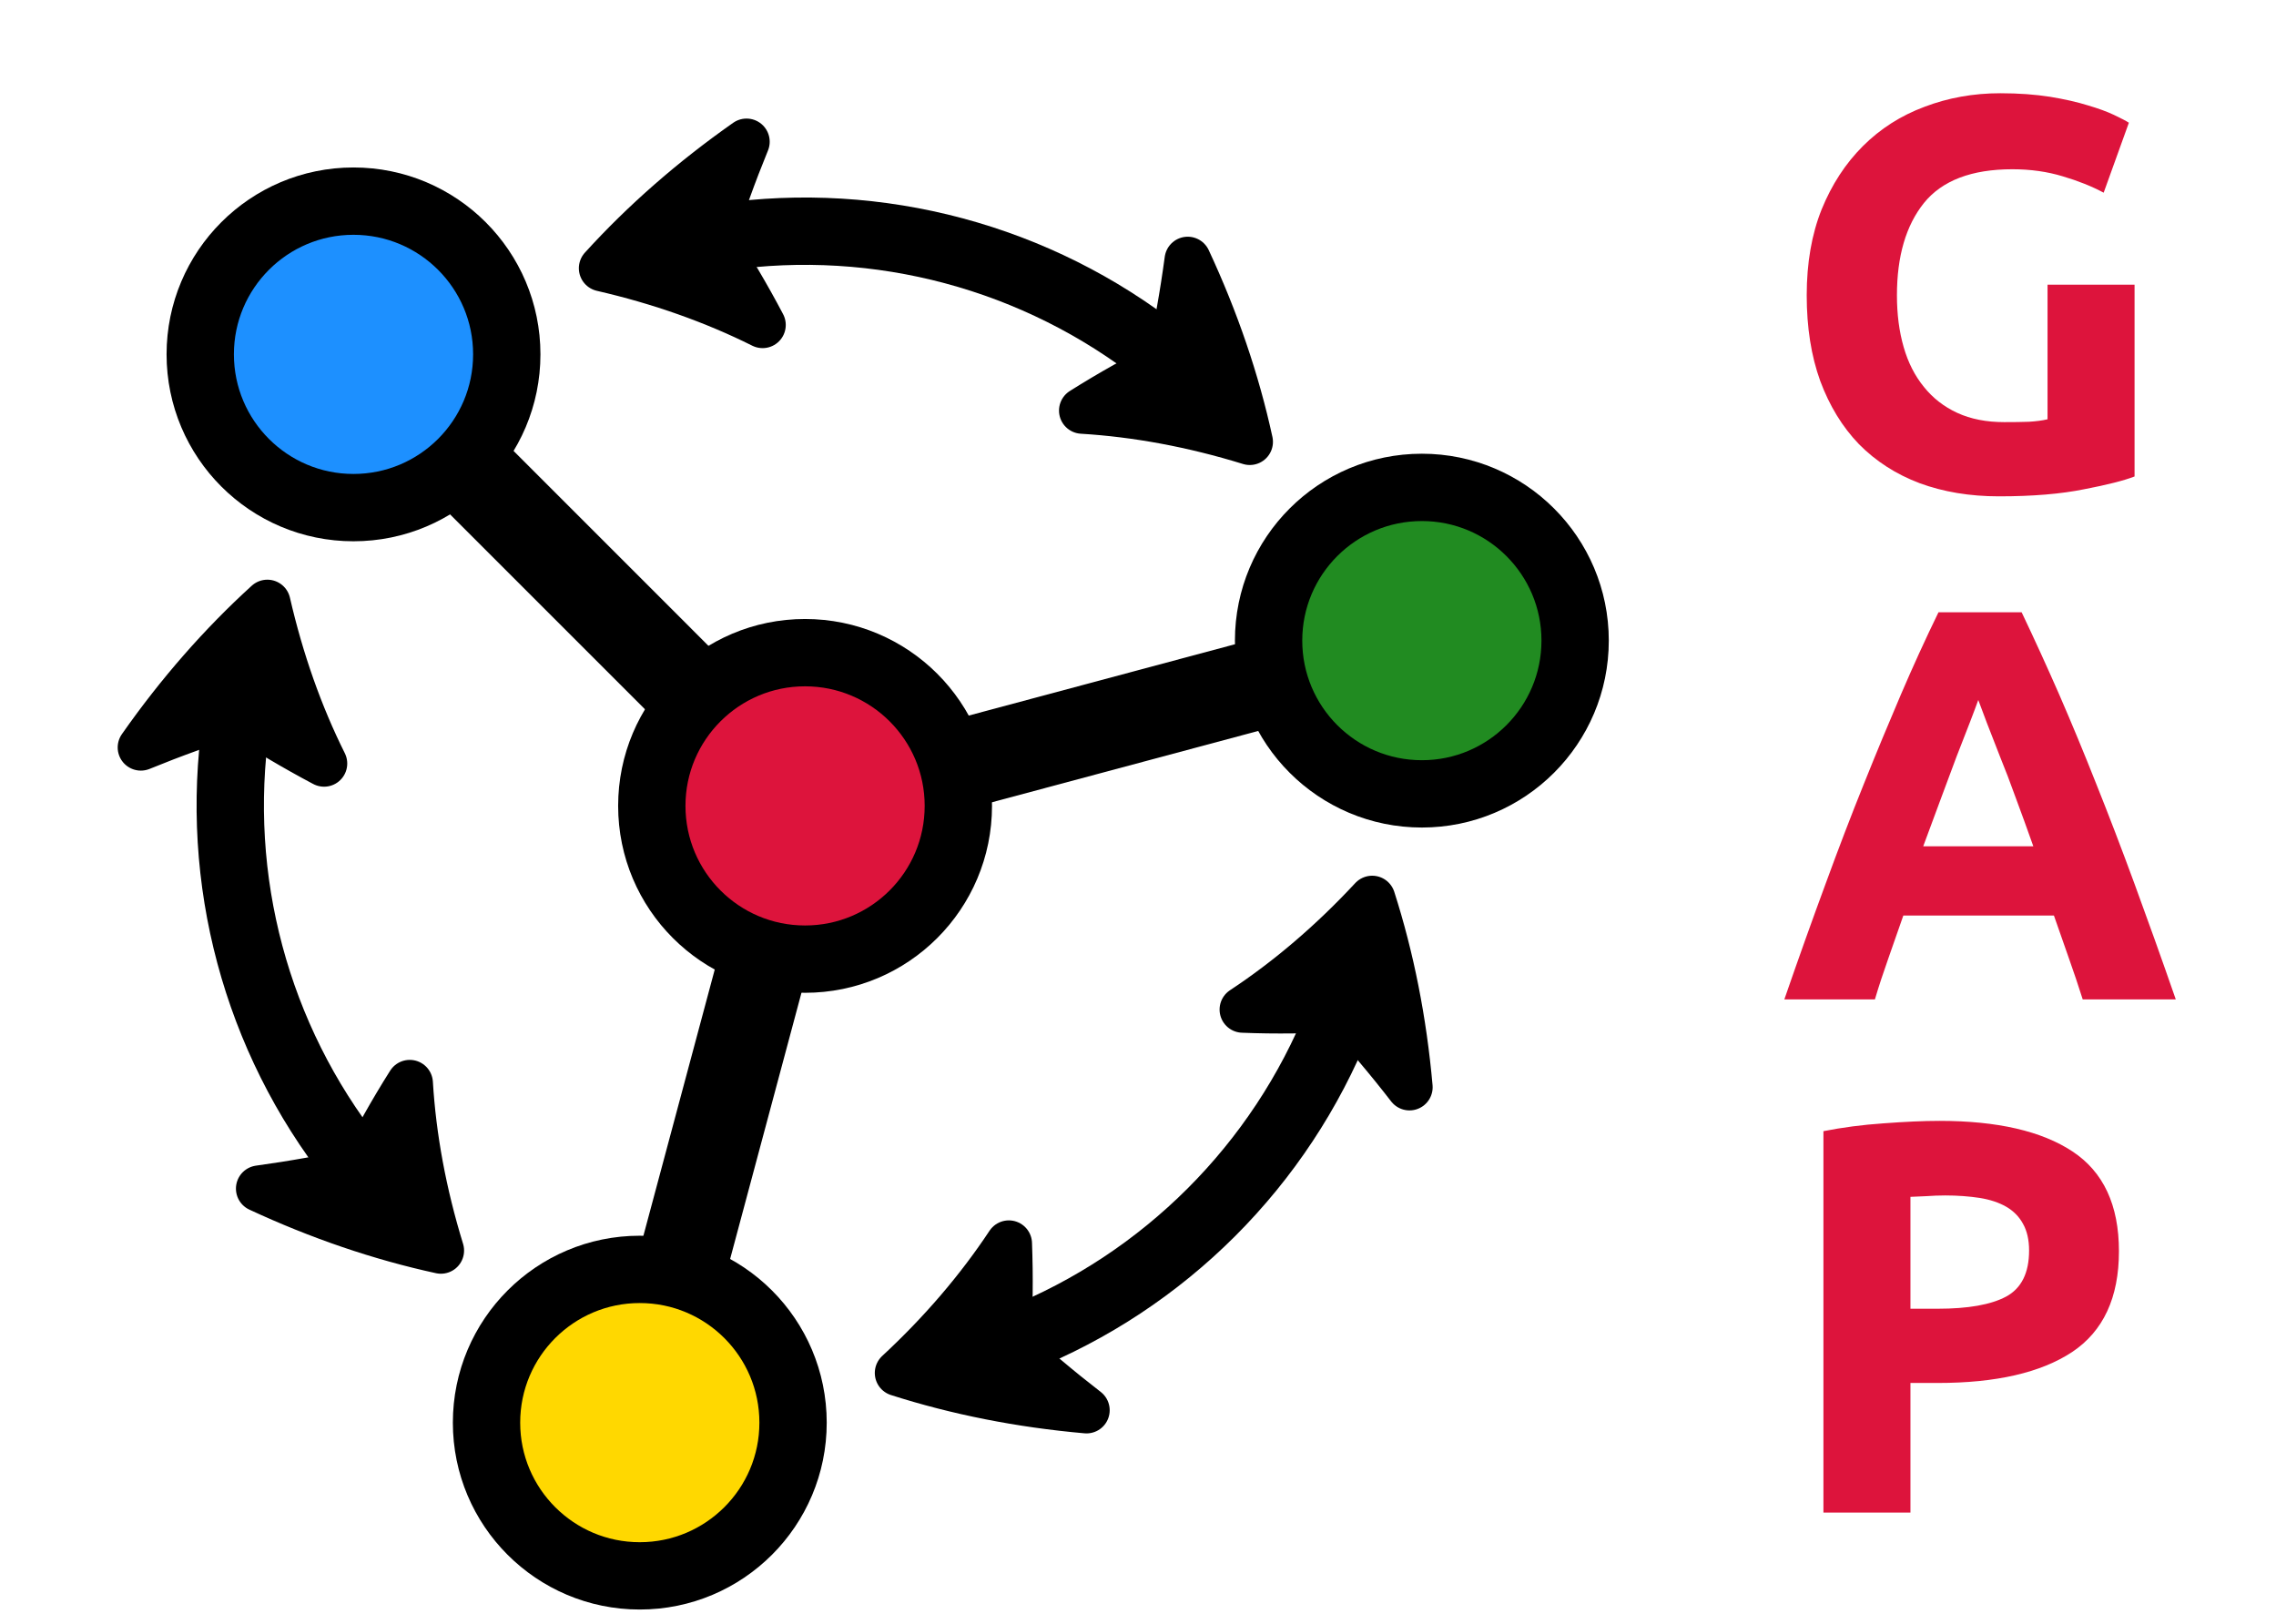 <?xml version="1.0" encoding="UTF-8"?>
<svg xmlns="http://www.w3.org/2000/svg" xmlns:xlink="http://www.w3.org/1999/xlink" width="100.122pt" height="71.451pt" viewBox="0 0 100.122 71.451">
<defs>
<g>
<g id="glyph-0-0">
<path d="M 10.281 -14.078 C 8.488 -14.078 7.191 -13.582 6.391 -12.594 C 5.598 -11.602 5.203 -10.25 5.203 -8.531 C 5.203 -7.695 5.301 -6.938 5.5 -6.25 C 5.695 -5.57 5.992 -4.988 6.391 -4.5 C 6.785 -4.008 7.273 -3.629 7.859 -3.359 C 8.453 -3.086 9.141 -2.953 9.922 -2.953 C 10.348 -2.953 10.711 -2.957 11.016 -2.969 C 11.328 -2.988 11.598 -3.023 11.828 -3.078 L 11.828 -9 L 15.656 -9 L 15.656 -0.562 C 15.195 -0.383 14.457 -0.195 13.438 0 C 12.426 0.207 11.176 0.312 9.688 0.312 C 8.406 0.312 7.242 0.117 6.203 -0.266 C 5.16 -0.66 4.27 -1.234 3.531 -1.984 C 2.801 -2.742 2.234 -3.672 1.828 -4.766 C 1.43 -5.867 1.234 -7.125 1.234 -8.531 C 1.234 -9.957 1.453 -11.219 1.891 -12.312 C 2.336 -13.406 2.941 -14.332 3.703 -15.094 C 4.473 -15.863 5.379 -16.441 6.422 -16.828 C 7.461 -17.223 8.57 -17.422 9.75 -17.422 C 10.562 -17.422 11.289 -17.367 11.938 -17.266 C 12.582 -17.16 13.133 -17.035 13.594 -16.891 C 14.062 -16.754 14.445 -16.613 14.75 -16.469 C 15.062 -16.32 15.281 -16.207 15.406 -16.125 L 14.297 -13.047 C 13.773 -13.328 13.176 -13.566 12.5 -13.766 C 11.82 -13.973 11.082 -14.078 10.281 -14.078 Z M 10.281 -14.078 "/>
</g>
<g id="glyph-0-1">
<path d="M 13.375 0 C 13.188 -0.594 12.984 -1.195 12.766 -1.812 C 12.547 -2.438 12.328 -3.062 12.109 -3.688 L 5.484 -3.688 C 5.266 -3.062 5.047 -2.438 4.828 -1.812 C 4.609 -1.195 4.41 -0.594 4.234 0 L 0.25 0 C 0.883 -1.832 1.488 -3.523 2.062 -5.078 C 2.633 -6.641 3.195 -8.109 3.75 -9.484 C 4.301 -10.859 4.844 -12.164 5.375 -13.406 C 5.906 -14.645 6.457 -15.852 7.031 -17.031 L 10.688 -17.031 C 11.25 -15.852 11.801 -14.645 12.344 -13.406 C 12.883 -12.164 13.426 -10.859 13.969 -9.484 C 14.52 -8.109 15.082 -6.641 15.656 -5.078 C 16.227 -3.523 16.832 -1.832 17.469 0 Z M 8.781 -13.172 C 8.695 -12.93 8.57 -12.598 8.406 -12.172 C 8.238 -11.742 8.047 -11.25 7.828 -10.688 C 7.617 -10.133 7.391 -9.52 7.141 -8.844 C 6.891 -8.176 6.629 -7.473 6.359 -6.734 L 11.203 -6.734 C 10.941 -7.473 10.688 -8.176 10.438 -8.844 C 10.195 -9.52 9.961 -10.133 9.734 -10.688 C 9.516 -11.25 9.32 -11.742 9.156 -12.172 C 9 -12.598 8.875 -12.93 8.781 -13.172 Z M 8.781 -13.172 "/>
</g>
<g id="glyph-0-2">
<path d="M 7.078 -17.234 C 9.617 -17.234 11.566 -16.785 12.922 -15.891 C 14.285 -14.992 14.969 -13.531 14.969 -11.5 C 14.969 -9.457 14.281 -7.977 12.906 -7.062 C 11.531 -6.156 9.562 -5.703 7 -5.703 L 5.797 -5.703 L 5.797 0 L 1.969 0 L 1.969 -16.781 C 2.801 -16.945 3.68 -17.062 4.609 -17.125 C 5.547 -17.195 6.367 -17.234 7.078 -17.234 Z M 7.328 -13.953 C 7.047 -13.953 6.77 -13.941 6.5 -13.922 C 6.227 -13.91 5.992 -13.898 5.797 -13.891 L 5.797 -8.969 L 7 -8.969 C 8.332 -8.969 9.332 -9.145 10 -9.5 C 10.676 -9.863 11.016 -10.539 11.016 -11.531 C 11.016 -12 10.926 -12.391 10.75 -12.703 C 10.582 -13.016 10.336 -13.266 10.016 -13.453 C 9.691 -13.641 9.301 -13.77 8.844 -13.844 C 8.383 -13.914 7.879 -13.953 7.328 -13.953 Z M 7.328 -13.953 "/>
</g>
</g>
<clipPath id="clip-0">
<path clip-rule="nonzero" d="M 0 0.039 L 99.25 0.039 L 99.25 70.867 L 0 70.867 Z M 0 0.039 "/>
</clipPath>
<clipPath id="clip-1">
<path clip-rule="nonzero" d="M 0 0.039 L 88 0.039 L 88 70.867 L 0 70.867 Z M 0 0.039 "/>
</clipPath>
<clipPath id="clip-2">
<path clip-rule="nonzero" d="M 0 0.039 L 90 0.039 L 90 70.867 L 0 70.867 Z M 0 0.039 "/>
</clipPath>
<clipPath id="clip-3">
<path clip-rule="nonzero" d="M 0 0.039 L 85 0.039 L 85 70.867 L 0 70.867 Z M 0 0.039 "/>
</clipPath>
<clipPath id="clip-4">
<path clip-rule="nonzero" d="M 13 0.039 L 99.25 0.039 L 99.25 70.867 L 13 70.867 Z M 13 0.039 "/>
</clipPath>
<clipPath id="clip-5">
<path clip-rule="nonzero" d="M 0 0.039 L 65 0.039 L 65 65 L 0 65 Z M 0 0.039 "/>
</clipPath>
<clipPath id="clip-6">
<path clip-rule="nonzero" d="M 0 13 L 77 13 L 77 70.867 L 0 70.867 Z M 0 13 "/>
</clipPath>
<clipPath id="clip-7">
<path clip-rule="nonzero" d="M 0 0.039 L 93 0.039 L 93 58 L 0 58 Z M 0 0.039 "/>
</clipPath>
<clipPath id="clip-8">
<path clip-rule="nonzero" d="M 0 0.039 L 58 0.039 L 58 70.867 L 0 70.867 Z M 0 0.039 "/>
</clipPath>
<clipPath id="clip-9">
<path clip-rule="nonzero" d="M 2 2 L 99.25 2 L 99.25 70.867 L 2 70.867 Z M 2 2 "/>
</clipPath>
</defs>
<g clip-path="url(#clip-0)">
<path fill="none" stroke-width="3.985" stroke-linecap="butt" stroke-linejoin="miter" stroke="rgb(0%, 0%, 0%)" stroke-opacity="1" stroke-miterlimit="10" d="M 5.477 1.467 L 21.905 5.868 " transform="matrix(0.991, 0, 0, -0.991, 35.414, 35.454)"/>
</g>
<g clip-path="url(#clip-1)">
<path fill="none" stroke-width="3.985" stroke-linecap="butt" stroke-linejoin="miter" stroke="rgb(0%, 0%, 0%)" stroke-opacity="1" stroke-miterlimit="10" d="M -4.008 4.008 L -16.034 16.035 " transform="matrix(0.991, 0, 0, -0.991, 35.414, 35.454)"/>
</g>
<g clip-path="url(#clip-2)">
<path fill="none" stroke-width="3.985" stroke-linecap="butt" stroke-linejoin="miter" stroke="rgb(0%, 0%, 0%)" stroke-opacity="1" stroke-miterlimit="10" d="M -1.466 -5.477 L -5.868 -21.905 " transform="matrix(0.991, 0, 0, -0.991, 35.414, 35.454)"/>
</g>
<path fill-rule="nonzero" fill="rgb(86.4%, 7.999%, 23.499%)" fill-opacity="1" d="M 42.16 35.453 C 42.16 31.73 39.141 28.711 35.414 28.711 C 31.691 28.711 28.672 31.73 28.672 35.453 C 28.672 39.18 31.691 42.199 35.414 42.199 C 39.141 42.199 42.16 39.18 42.16 35.453 Z M 42.16 35.453 "/>
<g clip-path="url(#clip-3)">
<path fill="none" stroke-width="2.989" stroke-linecap="butt" stroke-linejoin="miter" stroke="rgb(0%, 0%, 0%)" stroke-opacity="1" stroke-miterlimit="10" d="M 6.805 0.001 C 6.805 3.756 3.759 6.802 -0 6.802 C -3.756 6.802 -6.802 3.756 -6.802 0.001 C -6.802 -3.758 -3.756 -6.804 -0 -6.804 C 3.759 -6.804 6.805 -3.758 6.805 0.001 Z M 6.805 0.001 " transform="matrix(0.991, 0, 0, -0.991, 35.414, 35.454)"/>
</g>
<path fill-rule="nonzero" fill="rgb(13.199%, 54.5%, 13.199%)" fill-opacity="1" d="M 69.301 28.18 C 69.301 24.457 66.281 21.438 62.559 21.438 C 58.832 21.438 55.812 24.457 55.812 28.18 C 55.812 31.906 58.832 34.926 62.559 34.926 C 66.281 34.926 69.301 31.906 69.301 28.18 Z M 69.301 28.18 "/>
<g clip-path="url(#clip-4)">
<path fill="none" stroke-width="2.989" stroke-linecap="butt" stroke-linejoin="miter" stroke="rgb(0%, 0%, 0%)" stroke-opacity="1" stroke-miterlimit="10" d="M 34.184 7.338 C 34.184 11.093 31.137 14.139 27.382 14.139 C 23.623 14.139 20.577 11.093 20.577 7.338 C 20.577 3.579 23.623 0.533 27.382 0.533 C 31.137 0.533 34.184 3.579 34.184 7.338 Z M 34.184 7.338 " transform="matrix(0.991, 0, 0, -0.991, 35.414, 35.454)"/>
</g>
<path fill-rule="nonzero" fill="rgb(11.6%, 56.499%, 100%)" fill-opacity="1" d="M 22.289 15.582 C 22.289 11.859 19.27 8.84 15.543 8.84 C 11.82 8.84 8.801 11.859 8.801 15.582 C 8.801 19.309 11.82 22.328 15.543 22.328 C 19.27 22.328 22.289 19.309 22.289 15.582 Z M 22.289 15.582 "/>
<g clip-path="url(#clip-5)">
<path fill="none" stroke-width="2.989" stroke-linecap="butt" stroke-linejoin="miter" stroke="rgb(0%, 0%, 0%)" stroke-opacity="1" stroke-miterlimit="10" d="M -13.24 20.046 C -13.24 23.801 -16.286 26.847 -20.046 26.847 C -23.801 26.847 -26.847 23.801 -26.847 20.046 C -26.847 16.287 -23.801 13.241 -20.046 13.241 C -16.286 13.241 -13.24 16.287 -13.24 20.046 Z M -13.24 20.046 " transform="matrix(0.991, 0, 0, -0.991, 35.414, 35.454)"/>
</g>
<path fill-rule="nonzero" fill="rgb(100%, 84.399%, 0%)" fill-opacity="1" d="M 34.887 62.598 C 34.887 58.871 31.867 55.852 28.141 55.852 C 24.418 55.852 21.398 58.871 21.398 62.598 C 21.398 66.32 24.418 69.34 28.141 69.34 C 31.867 69.34 34.887 66.32 34.887 62.598 Z M 34.887 62.598 "/>
<g clip-path="url(#clip-6)">
<path fill="none" stroke-width="2.989" stroke-linecap="butt" stroke-linejoin="miter" stroke="rgb(0%, 0%, 0%)" stroke-opacity="1" stroke-miterlimit="10" d="M -0.532 -27.382 C -0.532 -23.623 -3.578 -20.577 -7.338 -20.577 C -11.093 -20.577 -14.139 -23.623 -14.139 -27.382 C -14.139 -31.137 -11.093 -34.183 -7.338 -34.183 C -3.578 -34.183 -0.532 -31.137 -0.532 -27.382 Z M -0.532 -27.382 " transform="matrix(0.991, 0, 0, -0.991, 35.414, 35.454)"/>
</g>
<g clip-path="url(#clip-7)">
<path fill="none" stroke-width="2.989" stroke-linecap="butt" stroke-linejoin="miter" stroke="rgb(0%, 0%, 0%)" stroke-opacity="1" stroke-miterlimit="10" d="M 15.781 20.05 C 10.3 24.365 3.262 26.248 -3.641 25.252 " transform="matrix(0.991, 0, 0, -0.991, 35.414, 35.454)"/>
</g>
<path fill-rule="nonzero" fill="rgb(0%, 0%, 0%)" fill-opacity="1" stroke-width="2.057" stroke-linecap="butt" stroke-linejoin="round" stroke="rgb(0%, 0%, 0%)" stroke-opacity="1" stroke-miterlimit="10" d="M 19.742 16.161 C 19.158 18.848 18.236 21.559 16.987 24.239 C 16.782 22.71 16.514 21.205 16.179 19.727 C 14.84 19.057 13.547 18.332 12.302 17.548 C 14.717 17.402 17.216 16.941 19.742 16.161 Z M 19.742 16.161 " transform="matrix(0.991, 0, 0, -0.991, 35.414, 35.454)"/>
<path fill-rule="nonzero" fill="rgb(0%, 0%, 0%)" fill-opacity="1" stroke-width="2.057" stroke-linecap="butt" stroke-linejoin="round" stroke="rgb(0%, 0%, 0%)" stroke-opacity="1" stroke-miterlimit="10" d="M -9.012 23.868 C -6.439 23.277 -4.047 22.43 -1.884 21.35 C -2.566 22.647 -3.322 23.924 -4.146 25.177 C -3.701 26.619 -3.18 28.057 -2.597 29.484 C -5.013 27.789 -7.164 25.902 -9.012 23.868 Z M -9.012 23.868 " transform="matrix(0.991, 0, 0, -0.991, 35.414, 35.454)"/>
<g clip-path="url(#clip-8)">
<path fill="none" stroke-width="2.989" stroke-linecap="butt" stroke-linejoin="miter" stroke="rgb(0%, 0%, 0%)" stroke-opacity="1" stroke-miterlimit="10" d="M -25.255 3.642 C -26.248 -3.262 -24.365 -10.3 -20.05 -15.781 " transform="matrix(0.991, 0, 0, -0.991, 35.414, 35.454)"/>
</g>
<path fill-rule="nonzero" fill="rgb(0%, 0%, 0%)" fill-opacity="1" stroke-width="2.057" stroke-linecap="butt" stroke-linejoin="round" stroke="rgb(0%, 0%, 0%)" stroke-opacity="1" stroke-miterlimit="10" d="M -23.868 9.013 C -25.901 7.165 -27.789 5.013 -29.483 2.594 C -28.057 3.177 -26.618 3.697 -25.176 4.146 C -23.923 3.323 -22.646 2.566 -21.35 1.88 C -22.43 4.044 -23.277 6.44 -23.868 9.013 Z M -23.868 9.013 " transform="matrix(0.991, 0, 0, -0.991, 35.414, 35.454)"/>
<path fill-rule="nonzero" fill="rgb(0%, 0%, 0%)" fill-opacity="1" stroke-width="2.057" stroke-linecap="butt" stroke-linejoin="round" stroke="rgb(0%, 0%, 0%)" stroke-opacity="1" stroke-miterlimit="10" d="M -16.164 -19.741 C -16.941 -17.215 -17.402 -14.721 -17.547 -12.305 C -18.332 -13.547 -19.057 -14.839 -19.727 -16.179 C -21.204 -16.514 -22.71 -16.782 -24.234 -16.991 C -21.559 -18.236 -18.848 -19.158 -16.164 -19.741 Z M -16.164 -19.741 " transform="matrix(0.991, 0, 0, -0.991, 35.414, 35.454)"/>
<g clip-path="url(#clip-9)">
<path fill="none" stroke-width="2.989" stroke-linecap="butt" stroke-linejoin="miter" stroke="rgb(0%, 0%, 0%)" stroke-opacity="1" stroke-miterlimit="10" d="M 9.473 -23.69 C 15.951 -21.101 21.101 -15.95 23.69 -9.472 " transform="matrix(0.991, 0, 0, -0.991, 35.414, 35.454)"/>
</g>
<path fill-rule="nonzero" fill="rgb(0%, 0%, 0%)" fill-opacity="1" stroke-width="2.057" stroke-linecap="butt" stroke-linejoin="round" stroke="rgb(0%, 0%, 0%)" stroke-opacity="1" stroke-miterlimit="10" d="M 4.125 -25.175 C 6.746 -26.014 9.551 -26.57 12.495 -26.83 C 11.277 -25.888 10.107 -24.903 8.996 -23.875 C 9.086 -22.381 9.102 -20.896 9.047 -19.43 C 7.711 -21.447 6.064 -23.378 4.125 -25.175 Z M 4.125 -25.175 " transform="matrix(0.991, 0, 0, -0.991, 35.414, 35.454)"/>
<path fill-rule="nonzero" fill="rgb(0%, 0%, 0%)" fill-opacity="1" stroke-width="2.057" stroke-linecap="butt" stroke-linejoin="round" stroke="rgb(0%, 0%, 0%)" stroke-opacity="1" stroke-miterlimit="10" d="M 25.176 -4.129 C 23.379 -6.064 21.448 -7.711 19.43 -9.043 C 20.896 -9.102 22.382 -9.082 23.875 -8.995 C 24.904 -10.107 25.889 -11.273 26.831 -12.491 C 26.57 -9.551 26.015 -6.745 25.176 -4.129 Z M 25.176 -4.129 " transform="matrix(0.991, 0, 0, -0.991, 35.414, 35.454)"/>
<g fill="rgb(86.4%, 7.999%, 23.499%)" fill-opacity="1">
<use xlink:href="#glyph-0-0" x="78.244" y="21.524"/>
</g>
<g fill="rgb(86.4%, 7.999%, 23.499%)" fill-opacity="1">
<use xlink:href="#glyph-0-1" x="78.244" y="43.967"/>
</g>
<g fill="rgb(86.4%, 7.999%, 23.499%)" fill-opacity="1">
<use xlink:href="#glyph-0-2" x="78.244" y="66.546"/>
</g>
</svg>
